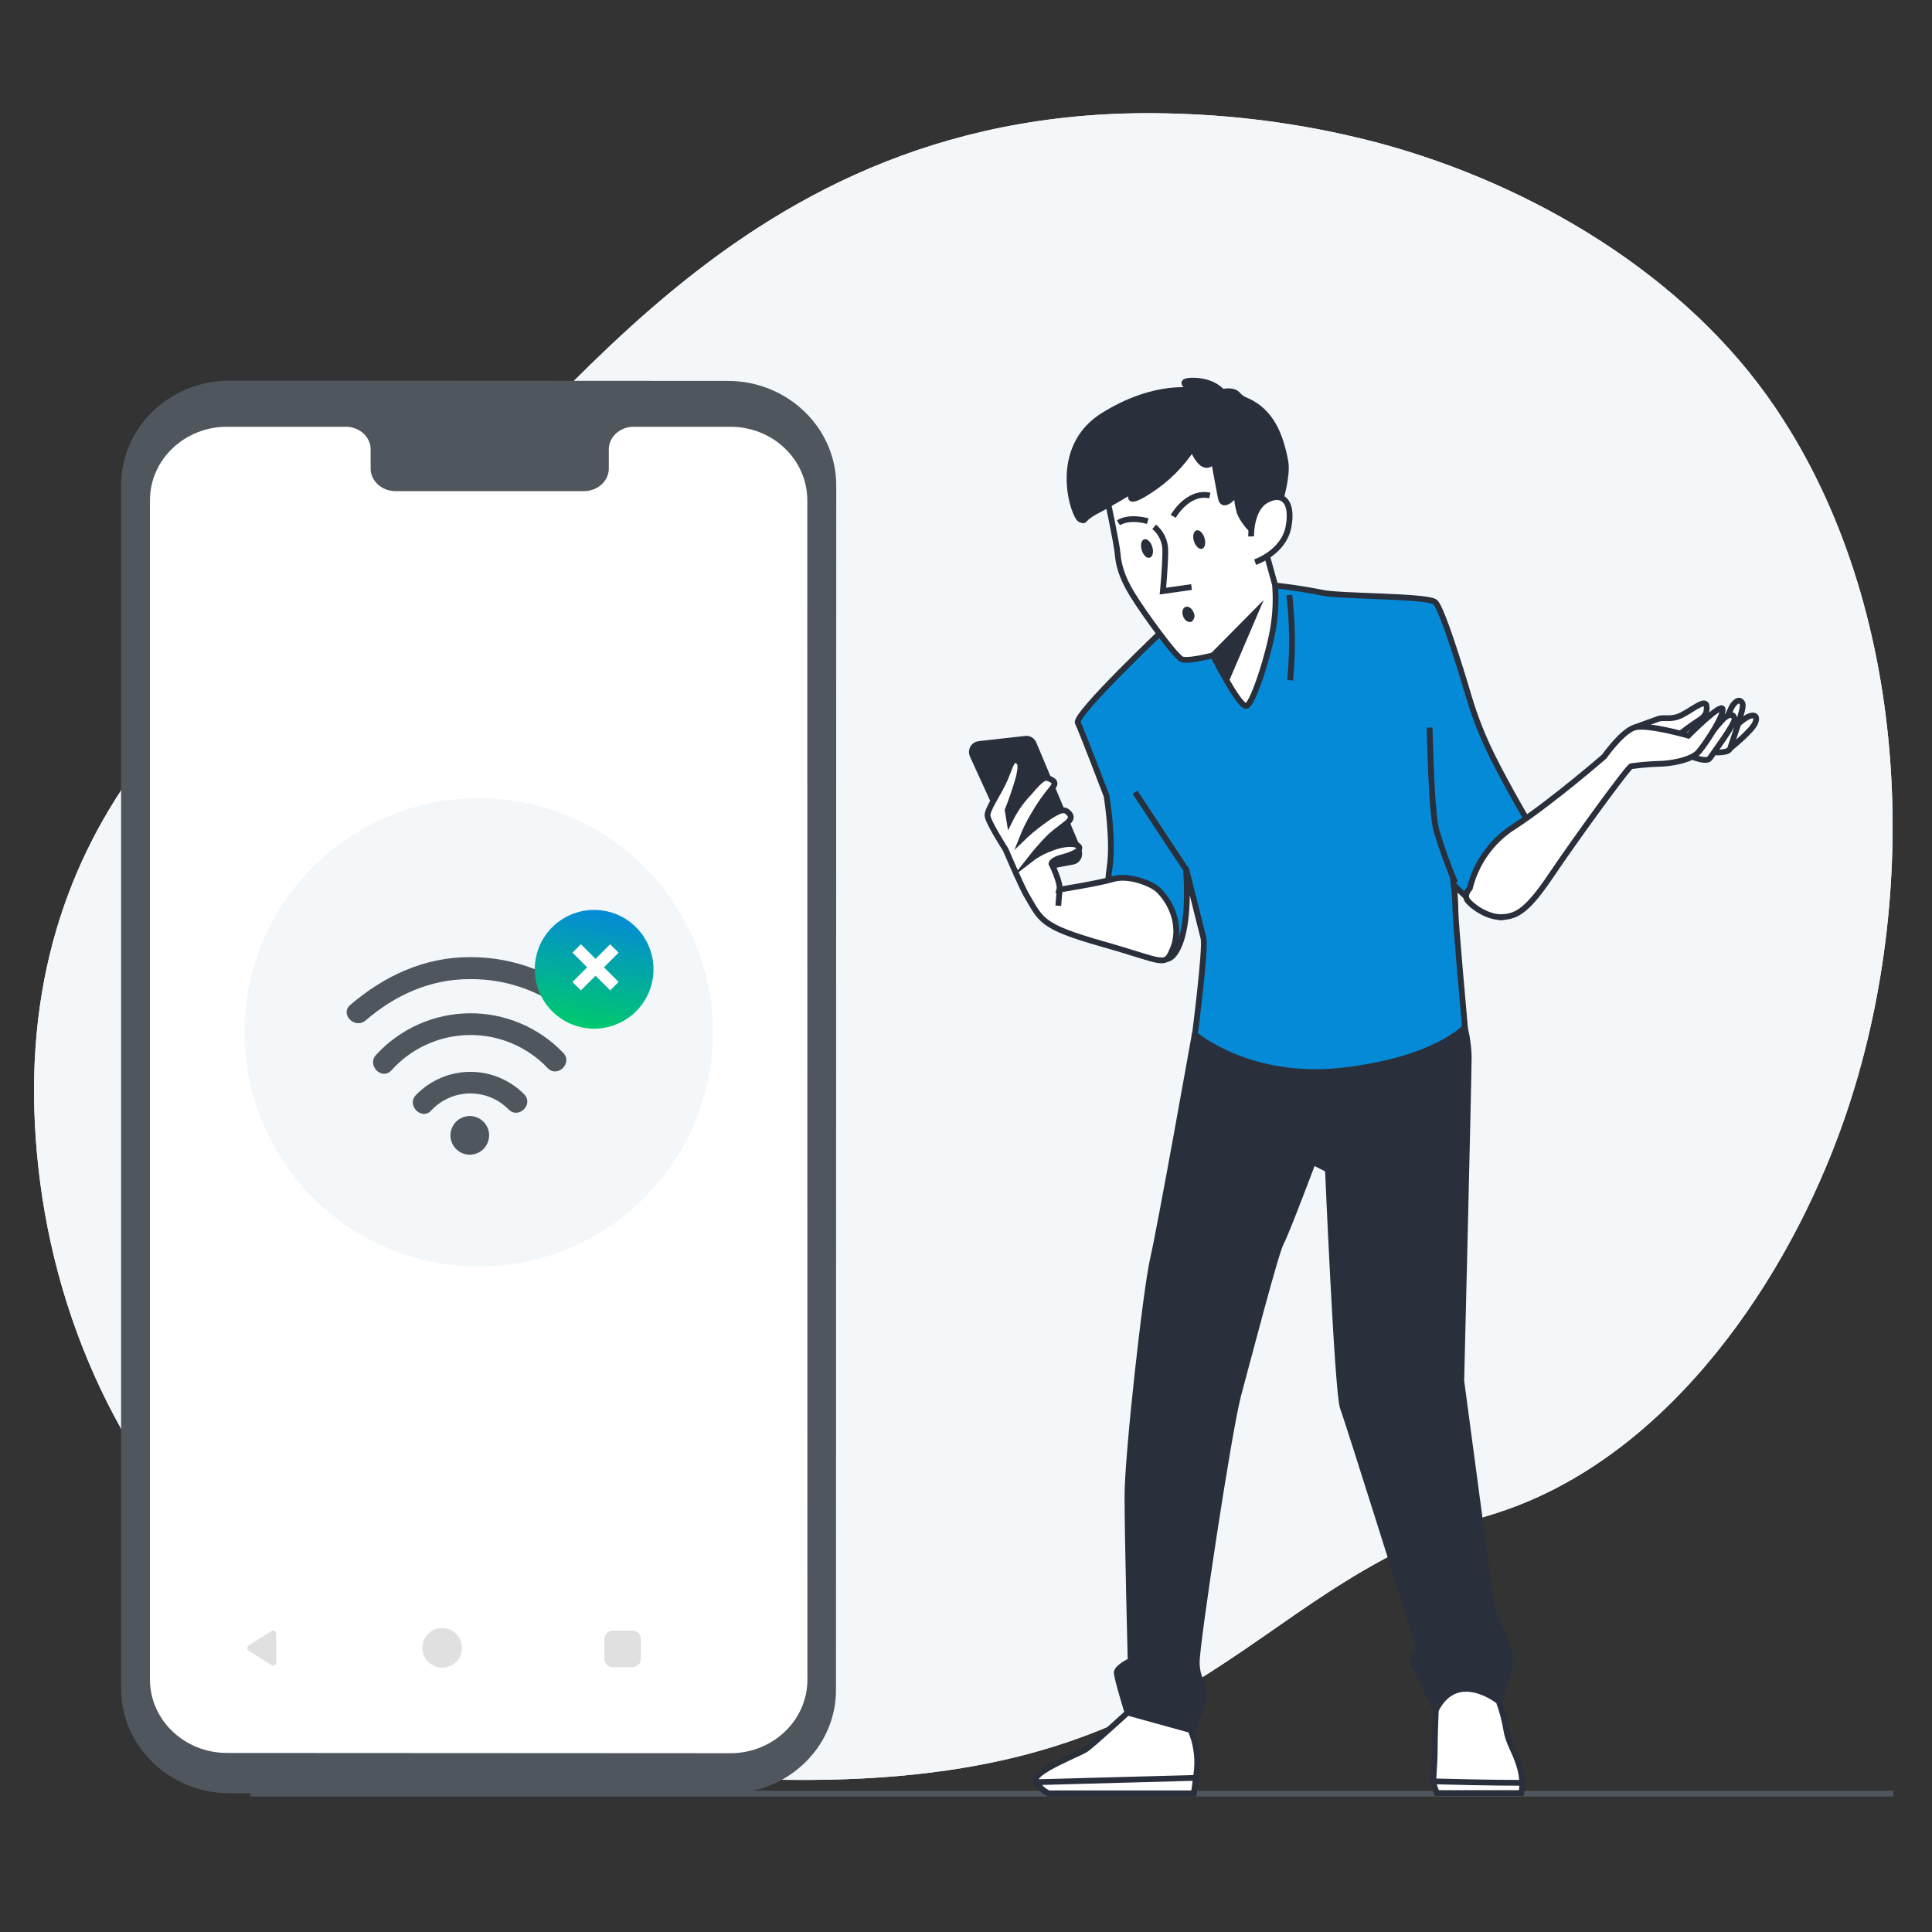 <svg width="335" height="335" viewBox="0 0 335 335" fill="none" xmlns="http://www.w3.org/2000/svg">
<rect x="0" y="0" width="335" height="335" fill="#333333" stroke="none"/>
<path d="M311.215 76.025C310.152 74.238 309.035 72.474 307.865 70.732C292.341 47.717 265.615 31.979 239.324 24.863C227.789 21.795 215.939 20.066 204.008 19.711C125.873 17.031 94.751 78.671 68.93 94.53C43.108 110.389 3.35 137.571 6.03 194.514C8.71 251.458 49.727 305.064 129.183 308.414C208.638 311.764 213.938 275.973 258.298 262.727C287.658 253.963 308.548 224.363 318.732 197.007C332.655 159.714 331.998 111.294 311.215 76.025Z" fill="#F3F7FA"/>
<path d="M311.215 76.025C310.152 74.238 309.035 72.474 307.865 70.732C292.341 47.717 265.615 31.979 239.324 24.863C227.789 21.795 215.939 20.066 204.008 19.711C125.873 17.031 94.751 78.671 68.93 94.53C43.108 110.389 3.35 137.571 6.03 194.514C8.71 251.458 49.727 305.064 129.183 308.414C208.638 311.764 213.938 275.973 258.298 262.727C287.658 253.963 308.548 224.363 318.732 197.007C332.655 159.714 331.998 111.294 311.215 76.025Z" fill="#F3F7FA"/>
<path d="M43.416 311H328.287" stroke="#4F565E" stroke-miterlimit="10"/>
<path d="M207.158 179.37C207.158 179.37 201.252 212.525 199.957 218.131C198.663 223.737 195.494 252.316 195.494 259.418C195.494 266.52 196.044 287.975 196.044 287.975C196.044 287.975 193.641 289.094 193.641 290.026C193.641 290.958 195.494 296.94 195.494 296.94L206.4 301.05C206.4 301.05 208.631 295.79 208.803 293.949C208.974 292.108 207.508 291.334 207.508 288.155C207.508 284.976 213.058 247.995 214.724 241.833C216.39 235.671 221.196 217.177 222.119 215.494C223.041 213.81 227.668 201.486 227.668 201.486L230.257 202.794C230.257 202.794 231.916 241.645 232.846 244.073C233.776 246.5 246.177 286.058 246.177 286.058C246.177 286.058 244.146 286.99 245.433 289.237C246.72 291.484 248.944 296.519 248.944 296.519C248.944 296.519 250.983 293.716 253.408 293.16C255.833 292.604 259.88 295.023 259.88 295.023C259.88 295.023 262.283 289.417 261.725 286.81C261.167 284.202 258.749 279.708 258.585 278.401C258.422 277.093 253.378 239.429 253.378 239.429C253.378 239.429 254.672 186.749 254.672 183.202C254.603 180.782 254.167 178.387 253.378 176.101C245.62 178.79 237.526 180.363 229.335 180.775C216.204 181.331 208.996 175.92 208.996 175.92L207.158 179.37Z" fill="#292F3B" stroke="#292F3B" stroke-miterlimit="10"/>
<path d="M195.524 296.962C195.524 296.962 189.416 302.561 188.308 303.312C187.199 304.064 179.433 307.07 179.619 308.573C179.805 310.076 181.85 311 181.85 311H207.002C207.002 311 207.181 310.249 207.553 306.702C207.731 304.402 207.35 302.093 206.444 299.976L195.524 296.962Z" fill="white" stroke="#292F3B" stroke-miterlimit="10"/>
<path d="M207.367 308.272L179.752 309.024C180.228 309.873 180.957 310.549 181.835 310.955H206.987C206.987 310.955 207.114 310.452 207.367 308.272Z" fill="white" stroke="#292F3B" stroke-miterlimit="10"/>
<path d="M248.959 296.518C248.959 296.518 248.773 301.185 248.773 303.62C248.773 306.054 248.409 308.88 248.587 309.406C248.766 309.932 249.145 310.909 249.145 310.909H263.756C263.756 310.909 264.306 309.406 263.57 306.61C262.833 303.815 261.531 302.319 261.167 299.847C260.884 298.192 260.451 296.567 259.873 294.992C259.873 294.992 252.657 289.236 248.959 296.518Z" fill="white" stroke="#292F3B" stroke-miterlimit="10"/>
<path d="M263.949 309.136C258.392 309.136 251.473 308.956 248.535 308.88C248.534 309.057 248.551 309.233 248.587 309.406C248.773 309.97 249.145 310.909 249.145 310.909H263.755C263.916 310.333 263.982 309.734 263.949 309.136Z" fill="white" stroke="#292F3B" stroke-miterlimit="10"/>
<path d="M201.914 109.038C201.914 109.038 186.202 123.94 186.887 125.33C187.571 126.72 191.871 138 191.871 138C191.871 138 193.106 145.515 192.421 150.257C192.003 153.256 191.864 156.287 192.005 159.312C193.449 161.151 195.214 162.707 197.212 163.904C200.247 165.58 202.591 168.503 204.525 163.769C206.459 159.034 205.626 150.535 205.626 150.535C205.626 150.535 208.237 160.845 208.676 162.664C209.115 164.483 207.188 179.377 207.188 179.377C207.188 179.377 216.666 187.463 232.786 185.629C248.907 183.796 254.018 178.115 254.018 178.115C254.018 178.115 252.359 159.868 252.359 157.779C252.343 156.335 252.251 154.893 252.084 153.458C252.084 153.458 257.737 159.312 260.497 159.034C263.257 158.756 268.078 147.334 266.836 145.508C265.593 143.681 261.323 136.302 258.704 131.011C257.126 127.823 255.812 124.507 254.777 121.099C254.777 121.099 250.224 105.498 248.825 104.386C247.427 103.274 231.938 103.447 229.178 102.755C225.534 102.031 221.85 101.529 218.146 101.252C217.224 101.237 204.949 104.161 201.914 109.038Z" fill="#048AD7" stroke="#292F3B" stroke-miterlimit="10"/>
<path d="M252.328 153.075C251.081 150.131 249.992 147.102 249.068 144.003C248.416 141.748 248.072 133.697 247.887 126.156" stroke="#292F3B" stroke-miterlimit="10"/>
<path d="M205.695 150.831C205.695 150.831 200.866 143.575 196.812 137.372" stroke="#292F3B" stroke-miterlimit="10"/>
<path d="M223.562 103.184C224.13 108.087 224.177 113.037 223.703 117.95" stroke="#292F3B" stroke-miterlimit="10"/>
<path d="M191.99 86.47C191.99 86.47 193.641 94.271 193.783 95.947C193.924 97.622 194.333 99.847 196.401 103.183C198.47 106.52 203.841 113.907 204.949 114.328C206.057 114.749 210.328 113.629 210.328 113.629C210.328 113.629 214.873 122.684 216.115 122.406C217.358 122.128 220.527 111.818 220.943 107.64C221.206 105.561 221.251 103.46 221.077 101.372L219.15 94.413C219.15 94.413 217.499 84.644 217.499 83.968C217.499 83.291 218.459 78.257 213.087 76.167C207.716 74.078 201.088 73.913 196.677 79.091C192.265 84.269 191.99 86.47 191.99 86.47Z" fill="white" stroke="#292F3B" stroke-miterlimit="10"/>
<path d="M206.749 77.701C204.816 80.665 202.28 83.181 199.31 85.08C194.214 88.424 196.692 84.802 196.692 84.802C196.692 84.802 193.106 87.057 190.212 88.56C187.318 90.063 188.419 90.513 187.318 90.063C186.217 89.612 182.111 77.753 191.328 72.027C200.545 66.301 207.27 67.811 207.27 67.811C207.27 67.811 203.268 66 206.854 66C210.439 66 211.957 67.976 211.957 67.976C211.957 67.976 213.884 67.42 214.709 68.532C215.071 68.93 215.523 69.232 216.026 69.412C220.49 71.32 222.044 75.589 222.885 80.045C223.435 82.969 221.092 89.935 221.092 89.935L217.224 92.024C216.286 91.161 215.528 90.119 214.992 88.958C214.64 87.832 214.454 86.659 214.441 85.478C214.441 85.478 212.098 88.537 211.682 86.313C211.265 84.088 210.194 78.377 210.194 78.377C210.194 78.377 210.61 80.631 209.234 80.631C207.858 80.631 206.749 77.701 206.749 77.701Z" fill="#292F3B" stroke="#292F3B" stroke-miterlimit="10"/>
<path d="M216.941 93.016C216.941 93.016 216.807 88.282 219.567 86.749C222.327 85.216 224.254 86.891 223.421 91.348C222.587 95.804 217.633 97.472 217.633 97.472" fill="white"/>
<path d="M216.941 93.016C216.941 93.016 216.807 88.282 219.567 86.749C222.327 85.216 224.254 86.891 223.421 91.348C222.587 95.804 217.633 97.472 217.633 97.472" stroke="#292F3B" stroke-miterlimit="10"/>
<path d="M210.328 113.629L217.633 106.25L212.805 117.529L210.328 113.629Z" fill="#292F3B" stroke="#292F3B" stroke-miterlimit="10"/>
<path d="M206.487 106.355L206.499 106.385L206.515 106.414C206.608 106.578 206.637 106.772 206.594 106.957C206.557 107.12 206.467 107.265 206.341 107.369C206.279 107.378 206.184 107.366 206.057 107.283C205.898 107.18 205.731 106.985 205.622 106.712C205.514 106.438 205.501 106.177 205.544 105.985C205.589 105.791 205.675 105.719 205.728 105.697C205.775 105.678 205.88 105.666 206.043 105.774C206.204 105.881 206.375 106.079 206.487 106.355Z" fill="#292F3B" stroke="#292F3B"/>
<path d="M208.376 93.417C208.489 93.792 208.497 94.135 208.442 94.378C208.383 94.638 208.286 94.679 208.28 94.681C208.279 94.681 208.178 94.706 207.982 94.524C207.801 94.354 207.615 94.067 207.503 93.697C207.39 93.326 207.382 92.985 207.437 92.744C207.496 92.485 207.593 92.443 207.6 92.441C207.602 92.44 207.704 92.416 207.898 92.596C208.079 92.763 208.264 93.048 208.376 93.417Z" fill="#292F3B" stroke="#292F3B"/>
<path d="M199.323 94.967C199.436 95.341 199.443 95.683 199.388 95.924C199.329 96.182 199.231 96.225 199.221 96.228C199.213 96.231 199.112 96.253 198.923 96.076C198.746 95.909 198.563 95.622 198.45 95.246C198.336 94.869 198.327 94.527 198.381 94.288C198.438 94.034 198.534 93.993 198.544 93.989C198.552 93.987 198.653 93.965 198.844 94.143C199.022 94.309 199.206 94.595 199.323 94.967Z" fill="#292F3B" stroke="#292F3B"/>
<path d="M200.128 91.348C200.74 91.853 201.231 92.491 201.564 93.215C201.898 93.938 202.066 94.728 202.055 95.526C202.055 98.314 201.639 102.493 201.639 102.493L206.608 101.794" stroke="#292F3B" stroke-miterlimit="10"/>
<path d="M203.432 89.537C203.432 89.537 205.916 85.08 209.777 85.915" stroke="#292F3B" stroke-miterlimit="10"/>
<path d="M199.02 90.371C199.02 90.371 195.992 89.402 193.924 90.649" stroke="#292F3B" stroke-miterlimit="10"/>
<path d="M283.373 126.165C283.373 126.165 286.408 125.052 287.509 124.662C288.61 124.271 289.741 124.94 291.645 123.97C293.55 123.001 295.781 121.039 295.923 122.467C296.064 123.895 295.365 124.414 294.264 125.112C293.163 125.811 291.37 127.202 291.37 127.202L290.819 128.592L282.547 127.9C282.547 127.9 282.703 126.593 283.373 126.165Z" fill="white" stroke="#292F3B" stroke-miterlimit="10"/>
<path d="M299.999 129.763C299.999 129.763 303.801 126.72 304.351 125.33C304.902 123.939 303.935 123.827 302.975 124.353C302.015 124.879 298.995 127.419 298.995 127.419L299.999 129.763Z" fill="white" stroke="#292F3B" stroke-miterlimit="10"/>
<path d="M296.89 130.425C296.89 130.425 299.717 130.726 299.999 129.764C300.282 128.802 302.514 122.745 302.149 121.986C301.785 121.227 301.078 121.294 300.297 122.549C299.461 124.27 298.741 126.045 298.14 127.862C298.14 127.862 296.25 128.291 295.774 129.598C295.298 130.906 296.89 130.425 296.89 130.425Z" fill="white" stroke="#292F3B" stroke-miterlimit="10"/>
<path d="M293.319 131.177C293.319 131.177 295.945 132.296 296.495 131.455C297.046 130.613 300.907 125.443 300.766 124.631C300.624 123.819 299.94 123.662 298.839 124.631C297.544 126.032 296.346 127.521 295.253 129.087C295.253 129.087 293.319 128.952 292.493 130.064C291.667 131.177 293.319 131.177 293.319 131.177Z" fill="white" stroke="#292F3B" stroke-miterlimit="10"/>
<path d="M254.858 154.022C255.948 149.566 258.719 145.717 262.58 143.298C269.194 138.977 278.165 131.177 278.165 131.177C278.165 131.177 281.201 126.863 283.373 126.165C285.545 125.466 292.746 127.555 292.746 127.555C292.746 127.555 298.541 121.708 298.698 122.963C298.854 124.218 295.945 128.674 294.561 130.343C293.178 132.011 288.908 132.432 287.948 132.432C286.241 132.484 284.537 132.624 282.845 132.853C282.294 132.988 273.174 145.523 269.06 151.64C264.946 157.757 263.108 158.877 260.512 159.019C257.916 159.162 255.134 157.066 254.442 156.096C253.75 155.127 254.858 154.022 254.858 154.022Z" fill="white" stroke="#292F3B" stroke-miterlimit="10"/>
<path d="M168.638 130.966L177.327 150.009C177.461 150.28 177.679 150.5 177.947 150.635C178.215 150.771 178.52 150.815 178.815 150.76L186.024 149.415C186.224 149.376 186.413 149.292 186.577 149.171C186.742 149.049 186.877 148.891 186.974 148.71C187.071 148.529 187.126 148.328 187.137 148.123C187.148 147.917 187.113 147.712 187.035 147.521L179.224 128.937C179.112 128.662 178.913 128.433 178.66 128.282C178.406 128.132 178.111 128.069 177.818 128.103L169.717 129.012C169.503 129.038 169.297 129.115 169.118 129.237C168.939 129.358 168.79 129.521 168.685 129.711C168.58 129.902 168.521 130.115 168.513 130.333C168.505 130.551 168.548 130.768 168.638 130.966Z" fill="#292F3B" stroke="#292F3B" stroke-miterlimit="10"/>
<path d="M174.344 147.266C174.344 147.266 171.227 142.441 171.227 141.359C171.227 140.277 173.042 137.714 174.106 135.4C175.17 133.085 175.334 131.537 176.249 131.853C177.164 132.168 176.993 133.085 176.702 134.626C176.143 136.613 175.483 138.569 174.724 140.487L175.029 142.344C175.766 140.842 176.688 139.44 177.774 138.173C179.15 136.79 180.675 134.475 181.746 134.934C182.817 135.392 183.271 135.685 182.356 136.79C181.207 138.18 180.177 139.666 179.276 141.231C178.468 142.567 177.774 143.97 177.201 145.425C178.223 144.436 179.309 143.517 180.452 142.674C181.94 141.592 184.037 140.029 184.915 140.645C185.793 141.261 185.986 141.878 185.071 142.652C184.156 143.426 183.323 143.952 182.096 145.034C180.815 146.325 179.613 147.693 178.495 149.129C179.586 148.279 180.8 147.604 182.096 147.131C184.692 146.056 187.065 146.176 187.162 147.003C187.259 147.829 184.432 148.581 184.432 148.581C182.408 149.047 182.312 149.746 182.312 149.746C182.312 149.746 183.993 153.142 183.688 154.255C183.688 154.255 190.472 153.18 193.069 152.413C195.665 151.647 199.719 153.165 200.947 154.405C203.543 157.028 204.763 161.041 203.394 164.437C202.025 167.834 202.018 166.752 191.172 163.686C180.325 160.62 180.534 159.523 177.885 155.044C176.926 153.3 174.344 147.266 174.344 147.266Z" fill="white" stroke="#292F3B" stroke-miterlimit="10"/>
<path d="M183.733 154.225L183.502 157.05" stroke="#292F3B" stroke-miterlimit="10"/>
<path d="M126.222 311L39.82 310.945C29.435 310.945 21 302.825 21 292.814V84.123C21 74.112 29.435 65.992 39.82 66L126.18 66.047C136.574 66.047 145 74.167 145 84.178L144.957 292.869C145.043 302.888 136.616 311 126.222 311Z" fill="#4F565E"/>
<path d="M126.647 74H109.68C108.535 74.051 107.459 74.512 106.688 75.283C105.917 76.053 105.513 77.07 105.564 78.111V81.048C105.616 82.09 105.211 83.108 104.438 83.879C103.664 84.65 102.586 85.11 101.44 85.159H68.382C67.235 85.108 66.158 84.646 65.386 83.874C64.615 83.101 64.212 82.082 64.266 81.04V78.111C64.318 77.07 63.913 76.053 63.142 75.283C62.371 74.512 61.295 74.051 60.15 74H39.353C31.979 74 26 79.709 26 86.75V291.203C26 298.235 31.97 303.945 39.336 303.953L126.647 304C134.021 304 140 298.298 140 291.258L139.983 86.773C139.983 79.686 134.021 74 126.647 74Z" fill="white"/>
<path d="M122.467 188.533C127.732 166.736 114.33 144.798 92.533 139.533C70.737 134.268 48.798 147.67 43.533 169.466C38.268 191.263 51.67 213.201 73.467 218.467C95.263 223.732 117.201 210.33 122.467 188.533Z" fill="#F3F7FA"/>
<path d="M84.812 196.875C84.81 197.539 84.612 198.188 84.241 198.739C83.871 199.29 83.346 199.718 82.731 199.971C82.117 200.223 81.442 200.287 80.791 200.155C80.141 200.024 79.544 199.702 79.076 199.231C78.608 198.76 78.291 198.16 78.164 197.509C78.037 196.857 78.106 196.182 78.363 195.57C78.62 194.958 79.052 194.435 79.606 194.069C80.159 193.703 80.809 193.509 81.473 193.512C82.361 193.519 83.21 193.876 83.835 194.506C84.461 195.136 84.812 195.988 84.812 196.875Z" fill="#4F565E"/>
<path d="M74.755 192.565C75.611 191.644 76.645 190.906 77.795 190.395C78.944 189.885 80.185 189.613 81.443 189.596C82.7 189.58 83.948 189.818 85.111 190.298C86.274 190.777 87.327 191.487 88.207 192.386C89.921 194.116 92.599 191.463 90.885 189.733C89.653 188.491 88.184 187.508 86.567 186.842C84.949 186.176 83.214 185.84 81.465 185.855C79.716 185.869 77.987 186.234 76.38 186.926C74.774 187.619 73.322 188.626 72.11 189.888C70.437 191.643 73.09 194.328 74.771 192.565H74.755Z" fill="#4F565E"/>
<path d="M63.36 176.974C68.462 172.566 74.551 169.791 81.367 169.775C88.171 169.678 94.755 172.183 99.774 176.778C101.537 178.411 104.223 175.791 102.452 174.125C96.731 168.827 89.205 165.908 81.408 165.963C73.563 165.963 66.592 169.228 60.723 174.264C58.887 175.856 61.54 178.525 63.384 176.942L63.36 176.974Z" fill="#4F565E"/>
<path d="M67.858 185.603C69.559 183.704 71.635 182.179 73.954 181.123C76.274 180.067 78.788 179.504 81.336 179.467C83.885 179.431 86.413 179.924 88.762 180.914C91.111 181.904 93.229 183.37 94.983 185.219C96.681 186.958 99.358 184.305 97.66 182.558C95.556 180.359 93.022 178.615 90.216 177.435C87.411 176.255 84.392 175.664 81.349 175.699C78.305 175.733 75.301 176.392 72.523 177.635C69.744 178.879 67.251 180.679 65.197 182.925C63.564 184.705 66.201 187.39 67.858 185.603Z" fill="#4F565E"/>
<path d="M113.155 169.863C114.145 164.265 110.41 158.924 104.812 157.934C99.214 156.944 93.873 160.68 92.883 166.278C91.893 171.876 95.629 177.216 101.226 178.206C106.824 179.196 112.165 175.461 113.155 169.863Z" fill="url(#paint0_linear_4352_28808)"/>
<path d="M107.262 165.191L105.801 163.731L99.262 170.271L100.722 171.731L107.262 165.191Z" fill="white"/>
<path d="M100.725 163.724L99.265 165.184L105.805 171.724L107.265 170.263L100.725 163.724Z" fill="white"/>
<path d="M47.894 283.297V288.279C47.894 288.377 47.867 288.473 47.817 288.557C47.767 288.641 47.696 288.71 47.61 288.757C47.525 288.804 47.428 288.828 47.331 288.825C47.233 288.822 47.138 288.794 47.055 288.742L43.132 286.247C43.054 286.198 42.99 286.129 42.946 286.048C42.902 285.967 42.879 285.877 42.879 285.784C42.879 285.692 42.902 285.601 42.946 285.52C42.99 285.44 43.054 285.371 43.132 285.322L47.055 282.827C47.138 282.775 47.234 282.746 47.333 282.744C47.431 282.742 47.528 282.766 47.614 282.814C47.7 282.862 47.771 282.932 47.82 283.017C47.87 283.102 47.895 283.199 47.894 283.297Z" fill="#E0E0E0"/>
<path d="M80.108 285.738C80.107 286.417 79.904 287.081 79.525 287.645C79.147 288.209 78.609 288.648 77.981 288.907C77.353 289.166 76.663 289.233 75.997 289.099C75.331 288.966 74.719 288.638 74.239 288.157C73.759 287.676 73.433 287.064 73.301 286.397C73.169 285.731 73.237 285.04 73.498 284.413C73.758 283.786 74.199 283.249 74.763 282.872C75.328 282.495 75.993 282.293 76.672 282.293C77.584 282.296 78.458 282.659 79.102 283.305C79.746 283.951 80.108 284.826 80.108 285.738Z" fill="#E0E0E0"/>
<path d="M109.662 282.74H106.257C105.447 282.74 104.79 283.397 104.79 284.207V287.628C104.79 288.438 105.447 289.095 106.257 289.095H109.662C110.473 289.095 111.129 288.438 111.129 287.628V284.207C111.129 283.397 110.473 282.74 109.662 282.74Z" fill="#E0E0E0"/>
<defs>
<linearGradient id="paint0_linear_4352_28808" x1="101.226" y1="178.206" x2="104.812" y2="157.934" gradientUnits="userSpaceOnUse">
<stop stop-color="#00C96D"/>
<stop offset="1" stop-color="#048AD7"/>
</linearGradient>
</defs>
</svg>

